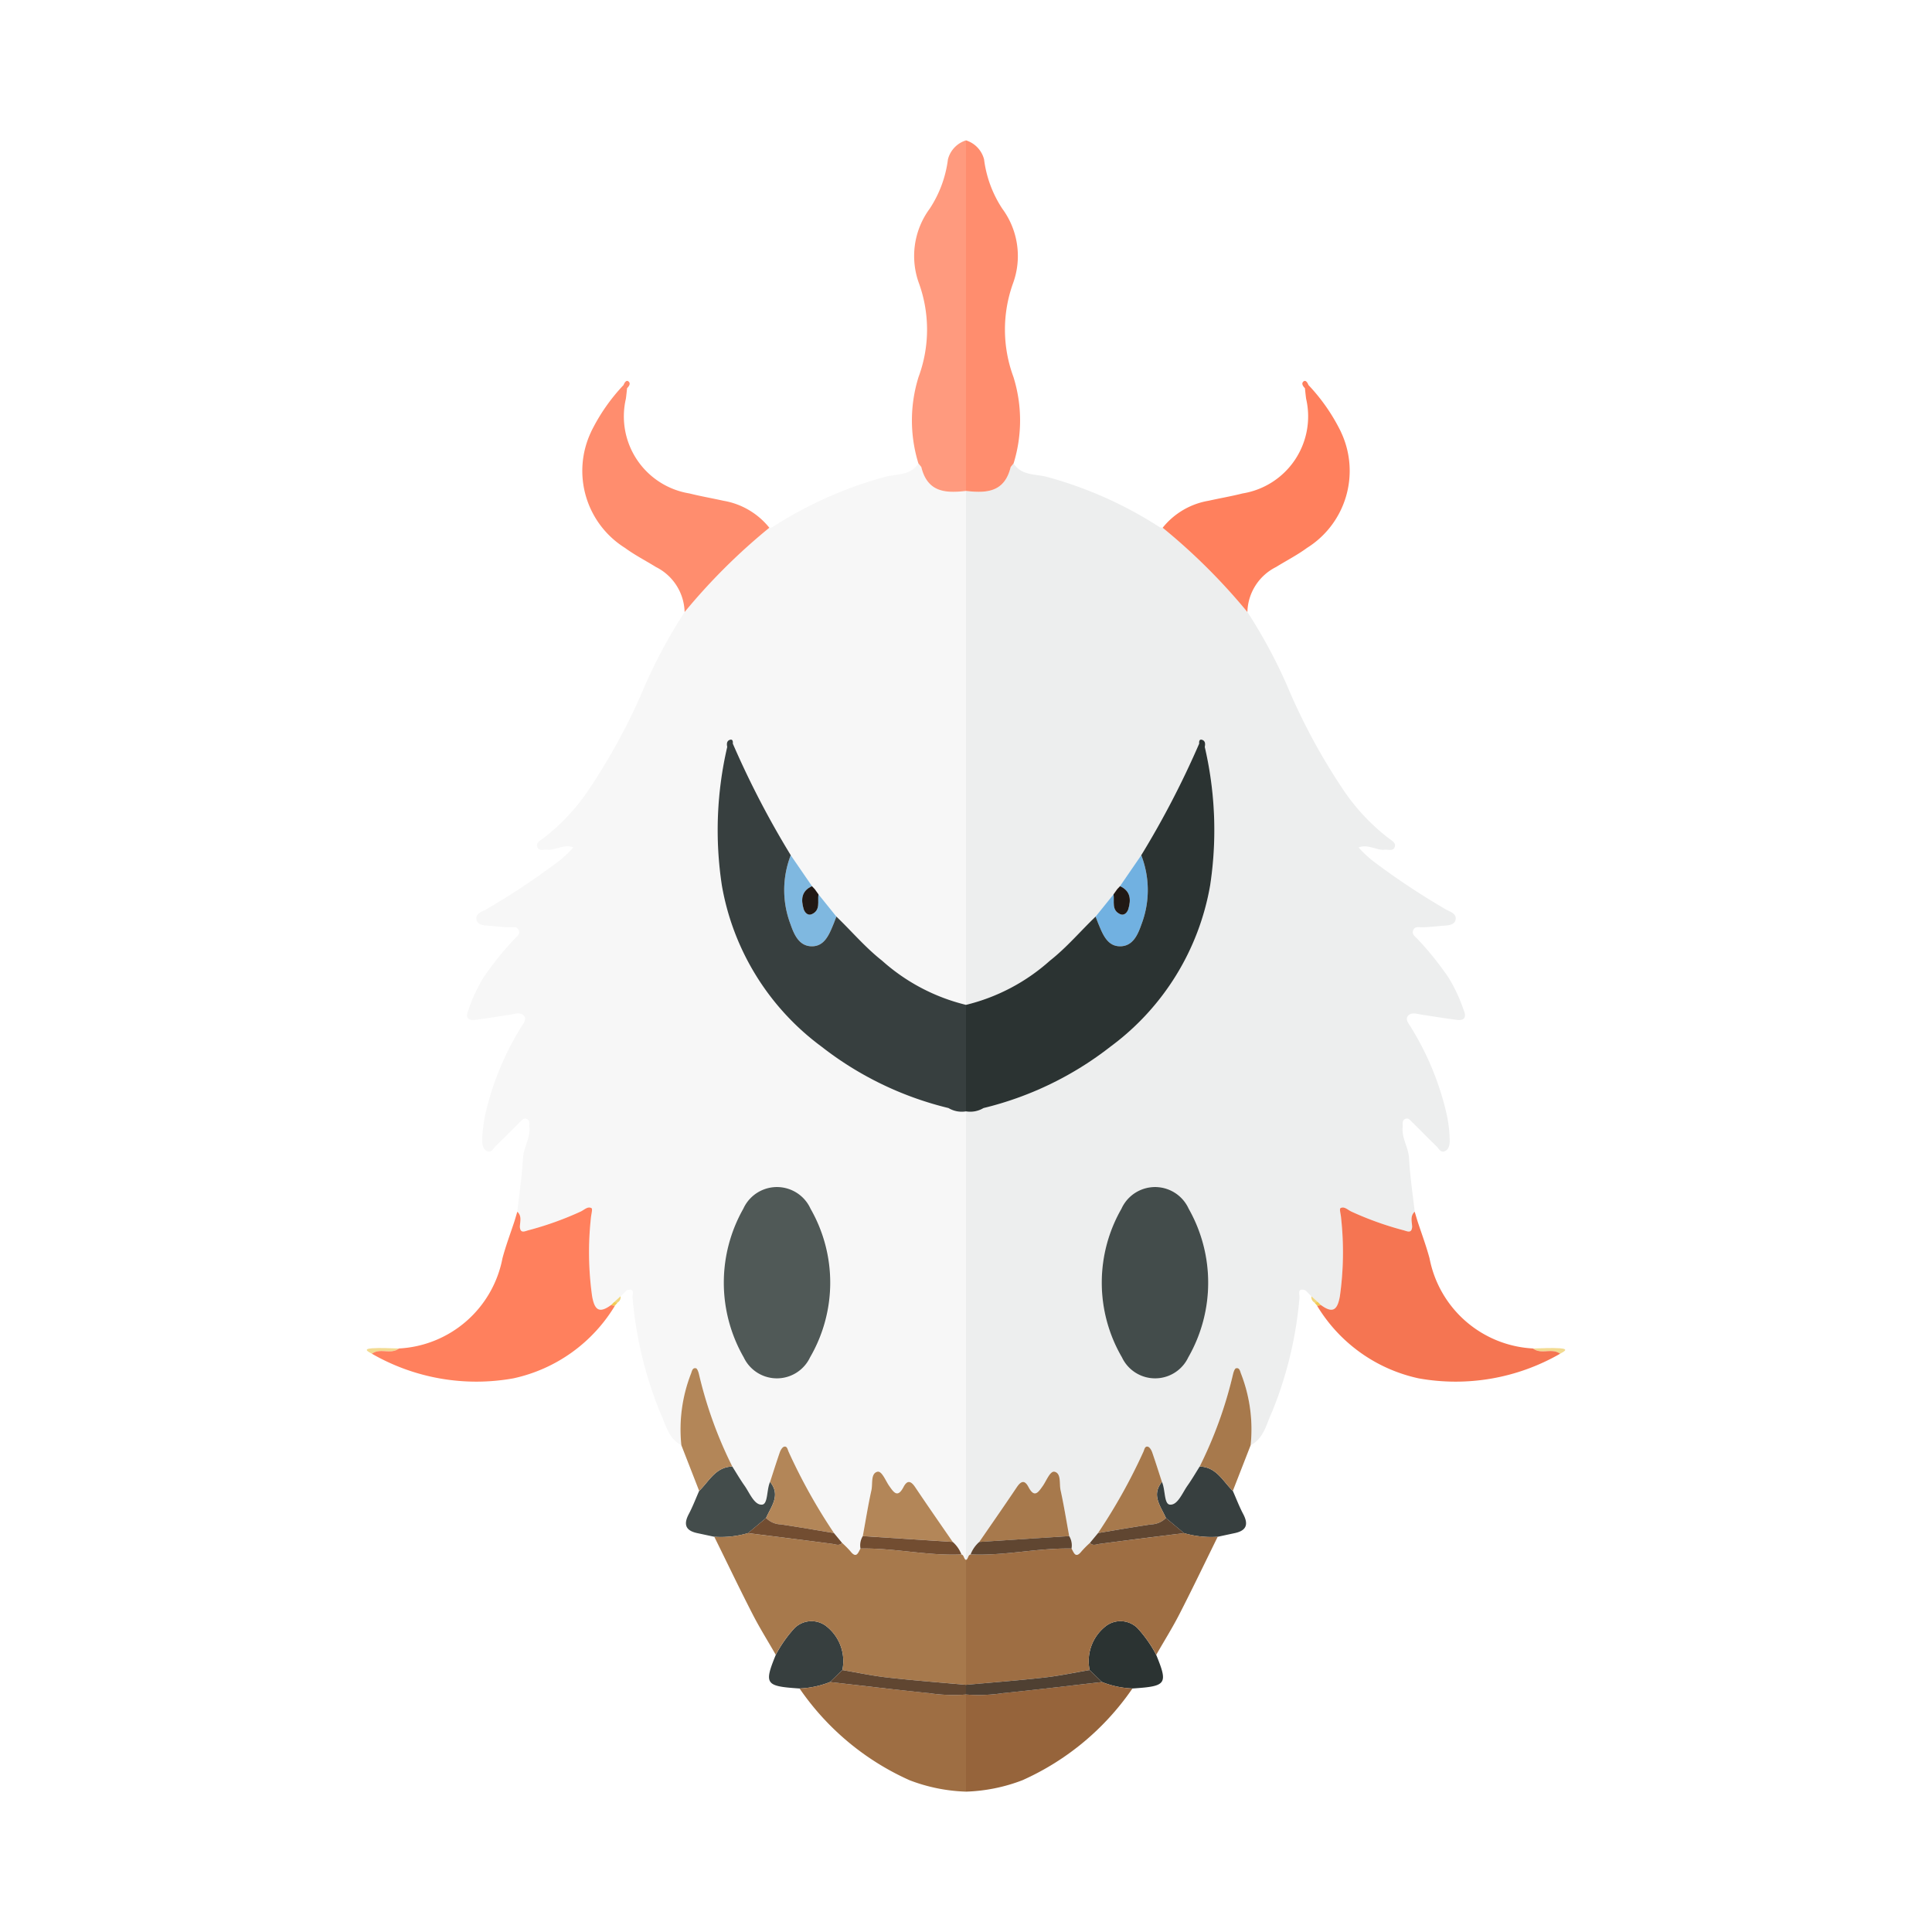 <svg xmlns="http://www.w3.org/2000/svg" width="100%" height="100%" viewBox="-2.72 -2.72 37.44 37.44"><path fill="#edeeee" d="M16.089 27.403a.604.604 0 01.168-.242c.243-.353.488-.704.727-1.06.081-.12.152-.147.227-.004.114.216.187.107.278-.021.071-.102.14-.297.23-.275.13.034.086.232.114.358.065.294.112.593.167.889a.345.345 0 01.045.241c.046.08.078.2.193.055a1.956 1.956 0 01.164-.165l.156-.19a10.946 10.946 0 00.88-1.576c.019-.041.026-.112.086-.098.034.007.068.062.082.103.067.192.128.387.19.58.07.15.039.43.157.44.15.013.238-.226.339-.368.085-.119.158-.246.236-.37a8.144 8.144 0 00.645-1.782c.01-.045.033-.117.061-.122.072-.015.078.066.098.112a2.97 2.97 0 01.184 1.379c.262-.136.306-.42.416-.648a7.547 7.547 0 00.53-2.204c.01-.068-.058-.206.116-.15l.06.06-.003-.003.062.062-.003-.004.127.115.06.059c.234.17.32.084.365-.177a6.113 6.113 0 00.024-1.513c-.005-.066-.038-.176-.013-.19.071-.043.14.032.208.063a6.257 6.257 0 001.014.364c.075.02.156.068.167-.066-.004-.101-.043-.208.05-.293-.04-.346-.092-.69-.11-1.037-.012-.21-.145-.388-.124-.6.006-.056-.019-.126.045-.159.067-.034.106.029.146.067.154.15.304.306.46.456.046.044.082.132.161.102s.098-.114.1-.196a2.56 2.56 0 00-.065-.547 5.522 5.522 0 00-.676-1.643c-.04-.074-.13-.161-.069-.238.065-.08.182-.037.278-.022.22.033.442.07.663.098.148.02.2-.042.14-.187a3.103 3.103 0 00-.297-.636 5.998 5.998 0 00-.606-.751c-.046-.047-.114-.092-.07-.174.035-.063.092-.046.153-.046.144.001.288-.02.432-.03.09-.005.2-.015.227-.102.036-.118-.083-.164-.169-.204a14.269 14.269 0 01-1.392-.92 2.188 2.188 0 01-.315-.29c.144-.057.276.013.412.039a.274.274 0 00.088.005c.072-.01.175.039.203-.062.02-.072-.058-.115-.113-.155a3.984 3.984 0 01-.895-.957 11.878 11.878 0 01-1.089-2.026 10.024 10.024 0 00-.76-1.406 11.738 11.738 0 00-1.643-1.634.15.15 0 01-.057-.01 7.773 7.773 0 00-2.176-.973c-.22-.062-.501-.02-.656-.263l-.056.069c-.121.5-.482.507-.866.464v9.959a3.774 3.774 0 001.627-.857c.323-.255.589-.57.885-.854l.347-.431.072-.101.056-.06-.003.003.412-.6a17.442 17.442 0 001.124-2.163c-.006-.04.002-.087.049-.075.067.017.072.078.058.14a7.113 7.113 0 01.104 2.683 4.93 4.93 0 01-1.929 3.123 6.47 6.47 0 01-2.463 1.192.496.496 0 01-.339.064v8.693c.047-.02.035-.093.089-.107zm2.923-6.698a.715.715 0 011.304-.003 2.906 2.906 0 01-.008 2.881.711.711 0 01-1.286 0 2.877 2.877 0 01-.01-2.878z"/><path fill="#373f3f" d="M21.17 26.172c-.192-.187-.318-.465-.642-.472-.078.124-.151.25-.236.37-.1.142-.19.381-.34.368-.117-.01-.086-.29-.155-.44-.212.26-.02.474.078.7l.351.293a1.878 1.878 0 00.651.07l.336-.072c.228-.05.262-.174.158-.37-.076-.144-.134-.298-.2-.447z"/><path fill="#2b3332" d="M19.319 28.827a.47.47 0 00-.593-.047.856.856 0 00-.33.864l.24.232a1.79 1.79 0 00.59.125l.03-.002c.63-.043.66-.088.43-.65a2.431 2.431 0 00-.367-.522z"/><path fill="#a7794c" d="M21.234 23.795c-.028.006-.051.078-.061.123a8.136 8.136 0 01-.645 1.782c.324.007.45.285.643.472l.345-.885a2.971 2.971 0 00-.184-1.38c-.02-.045-.026-.127-.098-.112z"/><path fill="#f2da91" d="M27.508 23.408c-.172-.012-.346.002-.519.004.157.124.366-.018.524.102.07-.04.185-.092-.005-.106z"/><path fill="#f57552" d="M26.99 23.412a2.157 2.157 0 01-2.007-1.747c-.066-.245-.155-.482-.234-.723l-.054-.18c-.092.084-.053.192-.049.293-.011.134-.093.086-.167.066a6.229 6.229 0 01-1.015-.364c-.067-.032-.136-.106-.207-.064-.025.015.008.125.012.19a6.11 6.11 0 01-.023 1.513c-.046.262-.131.347-.364.177l-.08.008a3.049 3.049 0 001.97 1.41 4.058 4.058 0 002.741-.477c-.158-.12-.367.022-.524-.102z"/><path fill="#ff805d" d="M23.269 5.655a3.657 3.657 0 00-.633-.914c-.016-.043-.051-.099-.09-.073-.055.037-.019.094.022.135.007.068.014.136.023.204a1.512 1.512 0 01-1.23 1.835c-.218.055-.44.093-.66.142a1.45 1.45 0 00-.89.523 11.735 11.735 0 011.642 1.634 1.003 1.003 0 01.556-.873c.2-.124.41-.231.599-.37a1.761 1.761 0 00.66-2.243z"/><path fill="#f1d67e" d="M22.75 22.52l.071-.005-.127-.115a.119.119 0 00.056.12z"/><path fill="#f2cb53" d="M22.75 22.52l.053.061.079-.007-.061-.06z"/><path fill="#f2e5bc" d="M22.578 22.285l.06.06z"/><path fill="#f0dd98" d="M22.635 22.342l.062.062z"/><path fill="#9e6e43" d="M18.396 29.644a.856.856 0 01.33-.864.47.47 0 01.593.047 2.429 2.429 0 01.368.521c.15-.263.312-.52.45-.79.254-.495.494-.997.74-1.496a1.878 1.878 0 01-.65-.072c-.547.07-1.093.136-1.638.209-.068.009-.13.044-.187-.02a1.956 1.956 0 00-.164.165c-.115.145-.147.026-.193-.055-.655-.014-1.3.145-1.956.114-.055.014-.042.087-.089.107v2.42c.503-.045 1.006-.084 1.508-.14.298-.033.592-.097.888-.146z"/><path fill="#96643b" d="M19.226 30.001a1.79 1.79 0 01-.59-.125c-.635.072-1.27.149-1.905.213a3.157 3.157 0 01-.731.029V32a3.334 3.334 0 001.093-.221A5.113 5.113 0 0019.226 30z"/><path fill="#434c4b" d="M19.012 20.705a2.877 2.877 0 00.01 2.879.711.711 0 001.286-.001 2.906 2.906 0 00.007-2.88.715.715 0 00-1.303.002z"/><path fill="#a7794c" d="M17.718 25.801c-.088-.022-.158.173-.23.275-.09.128-.163.238-.277.021-.075-.143-.146-.117-.227.004-.239.356-.484.708-.727 1.06L18 27.048c-.055-.296-.102-.595-.167-.889-.028-.126.017-.324-.115-.358zm2.079.197c-.063-.193-.124-.388-.191-.58-.015-.04-.048-.096-.082-.103-.06-.014-.067.057-.086.098a10.956 10.956 0 01-.88 1.576c.344-.057.687-.117 1.031-.168a.416.416 0 00.285-.124c-.097-.225-.29-.44-.077-.699z"/><path fill="#71b1e1" d="M18.984 14.453c.206.092.217.26.162.443-.019.063-.077.134-.155.1-.178-.075-.11-.248-.132-.385l-.347.431c.02.055.04.11.063.163.08.192.17.409.403.413.252.004.351-.22.422-.425a1.862 1.862 0 00-.004-1.34l-.412.6z"/><path fill="#ff8d6e" d="M16.866 6.33l.056-.069a2.82 2.82 0 00-.003-1.677 2.643 2.643 0 01-.01-1.807 1.544 1.544 0 00-.205-1.452 2.248 2.248 0 01-.354-.957A.522.522 0 0016 0v6.794c.384.043.745.036.866-.464z"/><path fill="#604631" d="M16.257 27.161a.605.605 0 00-.168.242c.656.031 1.301-.128 1.956-.114a.345.345 0 00-.045-.241l-1.743.113zm3.332-.34c-.344.051-.687.111-1.03.168l-.157.19c.057.064.12.029.187.02.545-.073 1.092-.14 1.637-.209l-.352-.293a.416.416 0 01-.285.124z"/><path fill="#211915" d="M18.985 14.453l-.054.057-.072.101c.021.137-.046.31.132.386.078.033.136-.038.155-.1.055-.184.044-.351-.161-.444z"/><path fill="#3d413c" d="M18.984 14.453h.001l.002-.002-.003.002z"/><path fill="#2b3332" d="M20.627 11.754c.014-.06.009-.122-.058-.139-.047-.012-.055.035-.05.075a17.452 17.452 0 01-1.123 2.163 1.862 1.862 0 01.004 1.34c-.071.205-.17.43-.422.425-.233-.004-.323-.22-.403-.413-.023-.053-.042-.108-.063-.163-.296.284-.562.6-.885.854a3.777 3.777 0 01-1.627.857v2.064a.498.498 0 00.339-.064 6.467 6.467 0 002.463-1.192 4.93 4.93 0 001.929-3.122 7.116 7.116 0 00-.104-2.685z"/><path fill="#1eba67" d="M18.987 14.45l-.056.06z"/><path fill="#4f4032" d="M16.731 30.09c.636-.065 1.27-.142 1.905-.214l-.24-.232c-.296.05-.59.113-.888.146-.501.056-1.005.095-1.508.14v.188a3.157 3.157 0 00.731-.029z"/><path fill="#f7f7f7" d="M16 27.51v-8.693a.496.496 0 01-.34-.064 6.47 6.47 0 01-2.462-1.192 4.93 4.93 0 01-1.929-3.123 7.113 7.113 0 01.104-2.684c-.014-.06-.009-.122.058-.139.047-.012.055.035.05.075a17.442 17.442 0 001.123 2.163l.412.6-.003-.002.056.059.072.1.347.432c.296.284.562.6.885.854a3.774 3.774 0 001.627.857V6.794c-.384.043-.745.036-.866-.464l-.056-.069c-.155.242-.436.2-.656.263a7.773 7.773 0 00-2.176.973.15.15 0 01-.057.01 11.738 11.738 0 00-1.642 1.634 10.024 10.024 0 00-.761 1.406 11.878 11.878 0 01-1.09 2.026 3.984 3.984 0 01-.894.957c-.055.04-.134.083-.113.155.028.1.131.051.203.062a.274.274 0 00.088-.005c.136-.026.268-.096.412-.04a2.188 2.188 0 01-.315.29 14.269 14.269 0 01-1.392.921c-.086.04-.205.086-.168.204.026.087.136.096.226.102.144.01.288.031.432.03.061 0 .118-.017.152.046.045.081-.023.127-.069.173a5.998 5.998 0 00-.606.752 3.103 3.103 0 00-.296.636c-.061.145-.009.206.139.187.222-.028.442-.065.663-.099.096-.014.213-.058.278.023.061.077-.03.164-.07.238a5.522 5.522 0 00-.675 1.643 2.56 2.56 0 00-.066.547c.003.082.022.166.101.196s.115-.058.161-.102c.156-.15.306-.305.46-.456.04-.038.08-.102.146-.067.064.033.04.103.045.159.021.212-.112.39-.123.6-.019.347-.072.691-.11 1.037.092.084.053.192.049.293.011.134.093.086.167.066a6.257 6.257 0 001.015-.365c.067-.03.136-.105.207-.063.025.015-.007.124-.012.19a6.113 6.113 0 00.023 1.513c.046.262.131.347.364.178l.06-.06.128-.114-.003.004.062-.062-.003.003.06-.06c.174-.056.107.082.117.15a7.547 7.547 0 00.529 2.204c.11.229.154.512.416.647a2.97 2.97 0 01.184-1.378c.02-.046.026-.128.098-.113.028.006.051.077.061.123a8.144 8.144 0 00.645 1.782c.078.124.151.25.236.37.1.142.19.381.34.368.117-.01.086-.29.155-.44.063-.193.124-.388.191-.58.015-.04.048-.096.082-.103.06-.014.067.057.086.098a10.946 10.946 0 00.88 1.576l.156.19a1.956 1.956 0 01.164.165c.115.145.147.026.193-.055a.345.345 0 01.045-.241c.055-.296.102-.595.167-.89.028-.125-.017-.323.115-.357.088-.022.158.173.23.275.09.128.163.237.277.021.075-.143.146-.117.227.005.239.355.484.706.727 1.06a.604.604 0 01.168.24c.055.015.042.088.089.108zm-2.631-5.378a2.594 2.594 0 01-.39 1.452.711.711 0 01-1.287-.001 2.906 2.906 0 01-.008-2.88.715.715 0 011.304.002 2.605 2.605 0 01.381 1.427z"/><path fill="#434c4b" d="M10.83 26.172c.192-.187.318-.465.642-.472.078.124.151.25.236.37.1.142.19.381.34.368.117-.01.086-.29.155-.44.212.26.02.474-.078.7l-.351.293a1.878 1.878 0 01-.651.07l-.336-.072c-.228-.05-.262-.174-.158-.37.076-.144.134-.298.2-.447z"/><path fill="#373f3f" d="M12.681 28.827a.47.47 0 01.593-.047.856.856 0 01.33.864l-.24.232a1.79 1.79 0 01-.59.125l-.03-.002c-.63-.043-.66-.088-.43-.65a2.431 2.431 0 01.367-.522z"/><path fill="#b38658" d="M10.766 23.795c.028.006.051.078.061.123a8.136 8.136 0 00.645 1.782c-.324.007-.45.285-.643.472l-.345-.885a2.971 2.971 0 01.184-1.38c.02-.045.026-.127.098-.112z"/><path fill="#f2da91" d="M4.492 23.408c.172-.012.346.002.519.004-.157.124-.366-.018-.524.102-.07-.04-.185-.092.005-.106z"/><path fill="#ff805d" d="M5.01 23.412a2.157 2.157 0 002.007-1.747c.065-.245.155-.482.234-.723l.054-.18c.092.084.053.192.049.293.011.134.093.086.167.066a6.229 6.229 0 001.015-.364c.067-.032.136-.106.207-.064.025.015-.007.125-.012.19a6.11 6.11 0 00.023 1.513c.046.262.131.347.364.177l.08.008a3.049 3.049 0 01-1.97 1.41 4.058 4.058 0 01-2.741-.477c.158-.12.367.022.524-.102z"/><path fill="#ff8d6e" d="M8.731 5.655a3.657 3.657 0 01.633-.914c.016-.043.051-.099.09-.073.055.037.019.094-.022.135-.007.068-.014.136-.023.204a1.512 1.512 0 001.23 1.835c.218.055.44.093.66.142a1.45 1.45 0 01.89.523 11.735 11.735 0 00-1.642 1.634 1.003 1.003 0 00-.556-.873c-.2-.124-.41-.231-.599-.37a1.761 1.761 0 01-.66-2.243z"/><path fill="#f1d67e" d="M9.25 22.52l-.071-.005.127-.115a.119.119 0 01-.056.12z"/><path fill="#f2cb53" d="M9.25 22.52l-.053.061-.079-.007.061-.06z"/><path fill="#f2e5bc" d="M9.422 22.285l-.06.06z"/><path fill="#f0dd98" d="M9.365 22.342l-.062.062z"/><path fill="#a7794c" d="M13.604 29.644a.856.856 0 00-.33-.864.47.47 0 00-.593.047 2.429 2.429 0 00-.368.521c-.15-.263-.312-.52-.45-.79-.254-.495-.494-.997-.74-1.496a1.878 1.878 0 00.65-.072c.547.07 1.093.136 1.638.209.068.009.13.044.187-.02a1.956 1.956 0 01.164.165c.115.145.147.026.193-.055.655-.014 1.3.145 1.956.114.055.014.042.087.09.107v2.42c-.504-.045-1.007-.084-1.51-.14-.297-.033-.591-.097-.887-.146z"/><path fill="#9e6e43" d="M12.774 30.001a1.79 1.79 0 00.59-.125c.635.072 1.27.149 1.905.213a3.157 3.157 0 00.731.029V32a3.334 3.334 0 01-1.093-.221A5.113 5.113 0 0112.774 30z"/><path fill="#505957" d="M12.988 20.705a2.877 2.877 0 01-.01 2.879.711.711 0 01-1.286-.001 2.906 2.906 0 01-.007-2.88.715.715 0 011.303.002z"/><path fill="#b38658" d="M14.282 25.801c.088-.022.158.173.23.275.09.128.163.238.277.021.075-.143.146-.117.227.004.239.356.484.708.727 1.06L14 27.048c.055-.296.102-.595.167-.889.028-.126-.017-.324.115-.358zm-2.079.197c.063-.193.124-.388.191-.58.015-.04.048-.096.082-.103.06-.014.067.057.086.098a10.956 10.956 0 00.88 1.576c-.344-.057-.687-.117-1.031-.168a.416.416 0 01-.285-.124c.097-.225.29-.44.077-.699z"/><path fill="#7fb8e0" d="M13.016 14.453c-.206.092-.217.26-.162.443.019.063.077.134.155.1.178-.075.11-.248.132-.385l.347.431c-.02.055-.04.11-.063.163-.08.192-.17.409-.403.413-.252.004-.351-.22-.422-.425a1.862 1.862 0 01.004-1.34l.412.6z"/><path fill="#ff9a7e" d="M15.134 6.33l-.056-.069a2.82 2.82 0 01.003-1.677 2.643 2.643 0 00.01-1.807 1.544 1.544 0 01.205-1.452 2.248 2.248 0 00.354-.957A.522.522 0 0116 0v6.794c-.384.043-.745.036-.866-.464z"/><path fill="#724d31" d="M15.743 27.161a.605.605 0 01.168.242c-.656.031-1.301-.128-1.956-.114a.345.345 0 01.045-.241l1.743.113zm-3.332-.34c.344.051.687.111 1.03.168l.157.19c-.057.064-.12.029-.187.02-.545-.073-1.091-.14-1.637-.209l.352-.293a.416.416 0 00.285.124z"/><path fill="#211915" d="M13.015 14.453l.054.057.072.101c-.021.137.046.31-.132.386-.078.033-.136-.038-.155-.1-.055-.184-.044-.351.161-.444z"/><path fill="#3d413c" d="M13.016 14.453h-.001l-.002-.002.003.002z"/><path fill="#373f3f" d="M11.373 11.754c-.014-.06-.009-.122.058-.139.047-.012.055.035.05.075a17.452 17.452 0 001.123 2.163 1.862 1.862 0 00-.004 1.34c.071.205.17.43.422.425.233-.004.323-.22.403-.413.023-.053.042-.108.063-.163.296.284.562.6.885.854a3.777 3.777 0 001.627.857v2.064a.498.498 0 01-.339-.064 6.467 6.467 0 01-2.463-1.192 4.93 4.93 0 01-1.929-3.122 7.116 7.116 0 01.104-2.685z"/><path fill="#1eba67" d="M13.013 14.45l.056.06z"/><path fill="#604631" d="M15.269 30.09c-.636-.065-1.27-.142-1.905-.214l.24-.232c.296.05.59.113.888.146.501.056 1.005.095 1.508.14v.188a3.157 3.157 0 01-.731-.029z"/></svg>